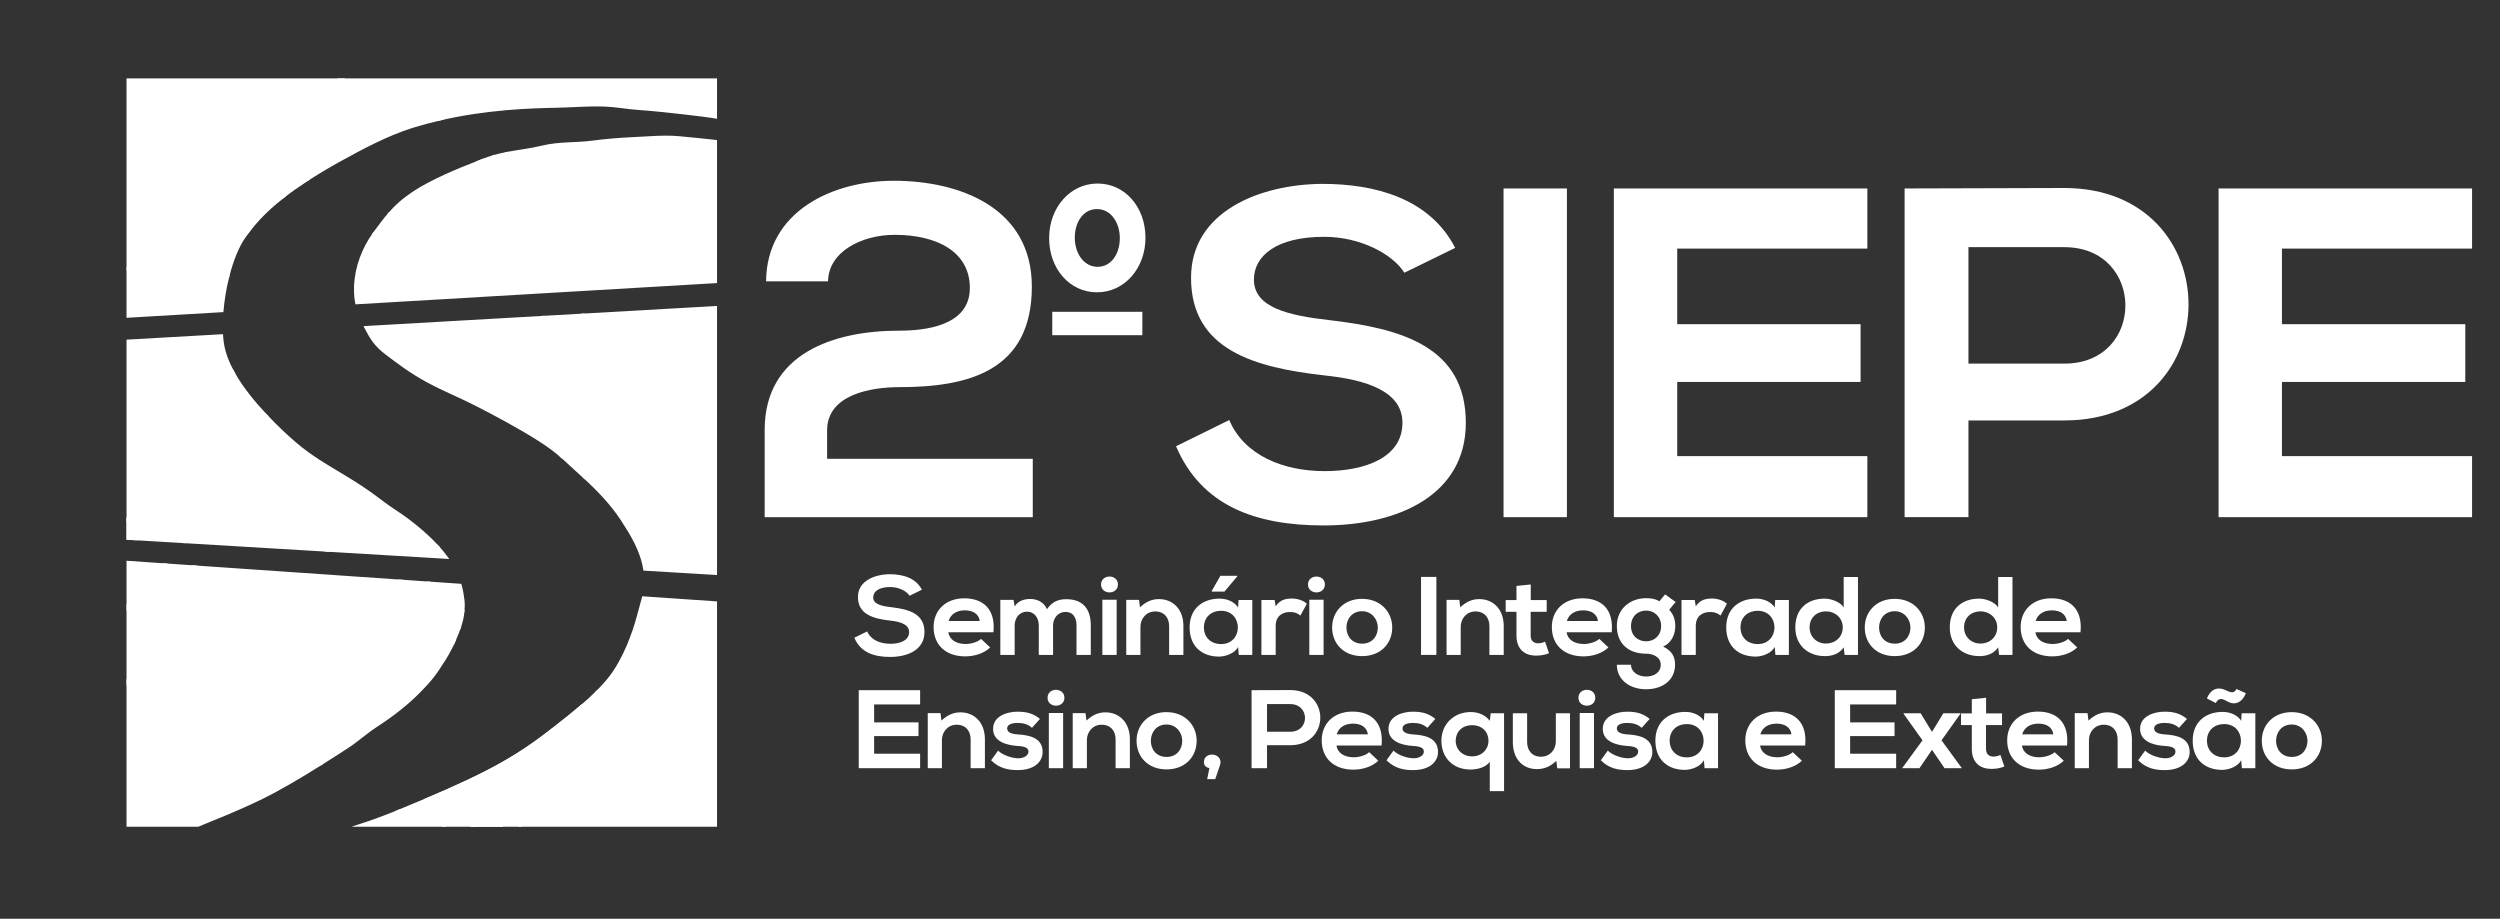<?xml version="1.0" encoding="UTF-8" standalone="no"?>
<!-- Creator: CorelDRAW 2017 -->

<svg
   xmlns:dc="http://purl.org/dc/elements/1.1/"
   xmlns:cc="http://creativecommons.org/ns#"
   xmlns:rdf="http://www.w3.org/1999/02/22-rdf-syntax-ns#"
   xmlns:svg="http://www.w3.org/2000/svg"
   xmlns="http://www.w3.org/2000/svg"
   xmlns:xlink="http://www.w3.org/1999/xlink"
   xmlns:sodipodi="http://sodipodi.sourceforge.net/DTD/sodipodi-0.dtd"
   xmlns:inkscape="http://www.inkscape.org/namespaces/inkscape"
   xml:space="preserve"
   width="800px"
   height="294px"
   version="1.1"
   style="shape-rendering:geometricPrecision; text-rendering:geometricPrecision; image-rendering:optimizeQuality; fill-rule:evenodd; clip-rule:evenodd"
   viewBox="0 0 800 294"
   id="svg168"
   sodipodi:docname="siepe-logo-alt.svg"
   inkscape:version="0.92.3 (2405546, 2018-03-11)"><rect x="0" y="0" width="800" height="294" fill="#333333" stroke="none"/><sodipodi:namedview
   pagecolor="#ffffff"
   bordercolor="#666666"
   borderopacity="1"
   objecttolerance="10"
   gridtolerance="10"
   guidetolerance="10"
   inkscape:pageopacity="0"
   inkscape:pageshadow="2"
   inkscape:window-width="1920"
   inkscape:window-height="1012"
   id="namedview170"
   showgrid="false"
   inkscape:pagecheckerboard="true"
   inkscape:zoom="0.93749999"
   inkscape:cx="551.58805"
   inkscape:cy="199.23421"
   inkscape:window-x="0"
   inkscape:window-y="0"
   inkscape:window-maximized="1"
   inkscape:current-layer="svg168" />
 <defs
   id="defs4">
  <style
   type="text/css"
   id="style2">
   <![CDATA[
    .str0 {stroke:white;stroke-width:0.9;stroke-miterlimit:22.926}
    .fil0 {fill:none}
    .fil3 {fill:white}
    .fil1 {fill:white;fill-rule:nonzero}
    .fil2 {fill:white;fill-rule:nonzero}
   ]]>
  </style>
 
  
  
  
  
  
  
  
  
  
  
  
  
  
  
  
  
  
  
  
  
  
  
  
  
  
  
  
  
  
  
  
  
  
  
  
  
  
  
  
  
  
  
  
  
  
  
  
  
  
  
  
  
  
  
  
  
  
  
  
  
  
  
  
  
  
  
  
  
  
  
  
  
  
  
  
  
  
  
  
  
  
 <clipPath
   id="SVGID_12_"><use
     xlink:href="#SVGID_11_"
     style="overflow:visible"
     id="use809"
     x="0"
     y="0"
     width="100%"
     height="100%" /></clipPath><clipPath
   id="SVGID_2_"><use
     xlink:href="#SVGID_1_"
     style="overflow:visible"
     id="use753"
     x="0"
     y="0"
     width="100%"
     height="100%" /></clipPath><clipPath
   id="SVGID_4_"><use
     xlink:href="#SVGID_3_"
     style="overflow:visible"
     id="use763"
     x="0"
     y="0"
     width="100%"
     height="100%" /></clipPath><clipPath
   id="SVGID_6_"><use
     xlink:href="#SVGID_5_"
     style="overflow:visible"
     id="use779"
     x="0"
     y="0"
     width="100%"
     height="100%" /></clipPath><clipPath
   id="SVGID_8_"><use
     xlink:href="#SVGID_7_"
     style="overflow:visible"
     id="use785"
     x="0"
     y="0"
     width="100%"
     height="100%" /></clipPath><clipPath
   id="SVGID_16_"><use
     xlink:href="#SVGID_15_"
     style="overflow:visible"
     id="use831"
     x="0"
     y="0"
     width="100%"
     height="100%" /></clipPath><clipPath
   id="SVGID_18_"><use
     xlink:href="#SVGID_17_"
     style="overflow:visible"
     id="use841"
     x="0"
     y="0"
     width="100%"
     height="100%" /></clipPath><rect
   id="SVGID_9_"
   x="38.69"
   y="-97.32"
   width="564.58"
   height="564.58" /><rect
   id="SVGID_11_"
   x="38.69"
   y="-97.32"
   width="564.58"
   height="564.58" /><rect
   id="SVGID_13_"
   x="38.69"
   y="-97.32"
   width="564.58"
   height="564.58" /><polygon
   id="SVGID_1_"
   points="62.76,96.42 62.76,152.6 195.59,144.38 195.59,96.42 " /><rect
   id="SVGID_3_"
   x="38.69"
   y="-97.32"
   width="564.58"
   height="564.58" /><polygon
   id="SVGID_5_"
   points="62.76,158.42 62.76,205.3 195.59,213.65 195.59,150.44 " /><rect
   id="SVGID_7_"
   x="41.51"
   y="129.57"
   width="128.97"
   height="111.93" /><polygon
   id="SVGID_15_"
   points="62.76,273.46 195.59,273.46 195.59,220.58 62.76,210.96 " /><rect
   id="SVGID_17_"
   x="38.69"
   y="-97.32"
   width="564.58"
   height="564.58" /></defs>
 <rect
   style="fill:none"
   id="rect7"
   height="293.75"
   width="800"
   y="0.32"
   x="-0.46"
   class="fil0" /><path
   style="fill:#ffffff;fill-rule:nonzero"
   inkscape:connector-curvature="0"
   id="path11"
   d="m 449.403,87.27 c -3.72,-5.89 -13.93,-11.49 -25.7,-11.49 -15.17,0 -22.45,6.04 -22.45,13.7 0,8.99 11.15,11.49 24.15,12.96 22.61,2.65 43.66,8.25 43.66,32.85 0,22.98 -21.36,32.85 -45.52,32.85 -22.13,0 -39.16,-6.48 -47.21,-25.34 l 17.03,-8.39 c 4.8,11.34 17.33,16.35 30.49,16.35 12.85,0 24.93,-4.27 24.93,-15.47 0,-9.72 -10.68,-13.7 -25.08,-15.17 -22.14,-2.51 -42.57,-8.1 -42.57,-31.23 0,-21.21 21.98,-29.9 41.95,-30.05 16.87,0 34.37,4.57 42.58,20.48 z"
   class="fil1" /><polygon
   style="fill:#ffffff;fill-rule:nonzero"
   id="polygon13"
   points="453.98,60.31 453.98,165.49 474.26,165.49 474.26,60.31 "
   class="fil1"
   transform="translate(27.153)" /><polygon
   style="fill:#ffffff;fill-rule:nonzero"
   id="polygon15"
   points="570.4,60.31 570.4,79.55 509.56,79.55 509.56,103.74 568.23,103.74 568.23,122.22 509.56,122.22 509.56,145.96 570.4,145.96 570.4,165.49 489.28,165.49 489.28,60.31 "
   class="fil1"
   transform="translate(27.153)" /><path
   style="fill:#ffffff;fill-rule:nonzero"
   inkscape:connector-curvature="0"
   id="path17"
   d="m 629.903,116.36 h 30.66 c 26.16,0 26.01,-37.27 0,-37.27 h -30.66 z m 30.66,18.18 h -30.66 v 30.95 h -20.43 V 60.31 c 17.03,0 34.06,-0.15 51.09,-0.15 52.94,0 53.1,74.38 0,74.38 z"
   class="fil1" /><polygon
   style="fill:#ffffff;fill-rule:nonzero"
   id="polygon19"
   points="763.91,60.31 763.91,79.55 703.07,79.55 703.07,103.74 761.74,103.74 761.74,122.22 703.07,122.22 703.07,145.96 763.91,145.96 763.91,165.49 682.79,165.49 682.79,60.31 "
   class="fil1"
   transform="translate(27.153)" /><path
   style="fill:#ffffff;fill-rule:nonzero"
   inkscape:connector-curvature="0"
   id="path21"
   d="m 351.033,66.9 c -4.4,0 -7.1,4.19 -7.1,9.18 0,4.99 2.9,9.3 7.3,9.3 4.41,0 7.11,-4.2 7.11,-9.19 0,-4.99 -2.9,-9.29 -7.31,-9.29 z m -14.31,32.88 h 28.83 v 7.48 h -28.83 z m 14.31,-6.24 c -8.8,0 -15.31,-7.6 -15.31,-17.35 0,-9.75 6.71,-17.46 15.51,-17.46 8.81,0 15.32,7.6 15.32,17.35 0,9.75 -6.71,17.46 -15.52,17.46 z"
   class="fil1" /><path
   style="fill:#ffffff;fill-rule:nonzero"
   inkscape:connector-curvature="0"
   id="path23"
   d="m 291.07,190.64 c -0.9,-1.43 -3.37,-2.79 -6.22,-2.79 -3.67,0 -5.43,1.47 -5.43,3.32 0,2.18 2.69,2.78 5.84,3.14 5.47,0.64 10.57,2 10.57,7.95 0,5.56 -5.17,7.96 -11.02,7.96 -5.36,0 -9.48,-1.57 -11.43,-6.14 l 4.12,-2.03 c 1.16,2.74 4.2,3.96 7.39,3.96 3.11,0 6.03,-1.04 6.03,-3.75 0,-2.35 -2.59,-3.32 -6.07,-3.67 -5.36,-0.61 -10.31,-1.96 -10.31,-7.56 0,-5.14 5.33,-7.24 10.16,-7.28 4.08,0 8.32,1.11 10.31,4.96 z"
   class="fil1" /><path
   style="fill:#ffffff;fill-rule:nonzero"
   inkscape:connector-curvature="0"
   id="path25"
   d="m 313.52,198.73 c -0.3,-2.28 -2.17,-3.42 -4.8,-3.42 -2.47,0 -4.5,1.14 -5.17,3.42 z m -10.05,3.6 c 0.31,2.18 2.29,3.75 5.51,3.75 1.69,0 3.9,-0.61 4.95,-1.64 l 2.92,2.74 c -1.94,1.93 -5.13,2.86 -7.94,2.86 -6.37,0 -10.16,-3.75 -10.16,-9.38 0,-5.35 3.83,-9.2 9.82,-9.2 6.18,0 10.05,3.63 9.33,10.87 z"
   class="fil1" /><path
   style="fill:#ffffff;fill-rule:nonzero"
   inkscape:connector-curvature="0"
   id="path27"
   d="m 332.41,209.57 v -9.41 c 0,-2.32 -1.28,-4.42 -3.79,-4.42 -2.47,0 -3.93,2.1 -3.93,4.42 v 9.41 h -4.58 v -17.62 h 4.24 l 0.34,2.14 c 0.97,-1.78 3.11,-2.42 4.87,-2.42 2.21,0 4.42,0.86 5.47,3.28 1.65,-2.49 3.79,-3.21 6.19,-3.21 5.24,0 7.83,3.07 7.83,8.35 v 9.48 h -4.57 v -9.48 c 0,-2.32 -1.01,-4.28 -3.49,-4.28 -2.47,0 -4.01,2.03 -4.01,4.35 v 9.41 z"
   class="fil1" /><path
   style="fill:#ffffff;fill-rule:nonzero"
   inkscape:connector-curvature="0"
   id="path29"
   d="m 352.76,209.57 h 4.57 v -17.65 h -4.57 z m 4.98,-22.54 c 0,3.39 -5.4,3.39 -5.4,0 0,-3.38 5.4,-3.38 5.4,0 z"
   class="fil1" /><path
   style="fill:#ffffff;fill-rule:nonzero"
   inkscape:connector-curvature="0"
   id="path31"
   d="m 374.12,209.57 v -9.2 c 0,-2.67 -1.54,-4.71 -4.46,-4.71 -2.81,0 -4.72,2.25 -4.72,4.93 v 8.98 h -4.54 v -17.62 h 4.09 l 0.3,2.39 c 1.87,-1.74 3.74,-2.63 6.07,-2.63 4.35,0 7.83,3.1 7.83,8.62 v 9.24 z"
   class="fil1" /><path
   style="fill:#ffffff;fill-rule:nonzero"
   inkscape:connector-curvature="0"
   id="path33"
   d="m 395.93,184.25 h -5.4 l -2.77,4.85 v 0.22 h 4.05 l 4.12,-4.89 z m -5.21,11.2 c -3.04,0 -5.47,1.96 -5.47,5.31 0,3.36 2.43,5.35 5.47,5.35 7.2,0 7.2,-10.66 0,-10.66 z m 5.47,-1.03 0.15,-2.43 h 4.39 v 17.58 h -4.31 l -0.23,-2.56 c -1.05,2.06 -3.93,3.06 -6,3.1 -5.47,0.03 -9.51,-3.18 -9.51,-9.35 0,-6.06 4.23,-9.23 9.63,-9.2 2.47,0 4.83,1.11 5.88,2.86 z"
   class="fil1" /><path
   style="fill:#ffffff;fill-rule:nonzero"
   inkscape:connector-curvature="0"
   id="path35"
   d="m 407.88,191.99 0.34,2.03 c 1.43,-2.17 3.34,-2.49 5.21,-2.49 1.91,0 3.75,0.71 4.76,1.67 l -2.06,3.78 c -0.94,-0.75 -1.8,-1.14 -3.3,-1.14 -2.4,0 -4.61,1.22 -4.61,4.46 v 9.27 h -4.57 v -17.58 z"
   class="fil1" /><path
   style="fill:#ffffff;fill-rule:nonzero"
   inkscape:connector-curvature="0"
   id="path37"
   d="m 418.98,209.57 h 4.57 v -17.65 h -4.57 z m 4.98,-22.54 c 0,3.39 -5.4,3.39 -5.4,0 0,-3.38 5.4,-3.38 5.4,0 z"
   class="fil1" /><path
   style="fill:#ffffff;fill-rule:nonzero"
   inkscape:connector-curvature="0"
   id="path39"
   d="m 430.86,200.8 c 0,2.67 1.68,5.17 5.02,5.17 3.33,0 5.02,-2.5 5.02,-5.17 0,-2.64 -1.95,-5.21 -5.02,-5.21 -3.3,0 -5.02,2.57 -5.02,5.21 z m 14.65,0 c 0,5.06 -3.63,9.16 -9.63,9.16 -6,0 -9.6,-4.1 -9.6,-9.16 0,-5.03 3.68,-9.17 9.56,-9.17 5.89,0 9.67,4.14 9.67,9.17 z"
   class="fil1" /><polygon
   style="fill:#ffffff;fill-rule:nonzero"
   id="polygon41"
   points="459.64,184.61 454.73,184.61 454.73,209.57 459.64,209.57 "
   class="fil1" /><path
   style="fill:#ffffff;fill-rule:nonzero"
   inkscape:connector-curvature="0"
   id="path43"
   d="m 476.61,209.57 v -9.2 c 0,-2.67 -1.53,-4.71 -4.46,-4.71 -2.81,0 -4.72,2.25 -4.72,4.93 v 8.98 h -4.53 v -17.62 h 4.08 l 0.3,2.39 c 1.88,-1.74 3.75,-2.63 6.07,-2.63 4.35,0 7.84,3.1 7.84,8.62 v 9.24 z"
   class="fil1" /><path
   style="fill:#ffffff;fill-rule:nonzero"
   inkscape:connector-curvature="0"
   id="path45"
   d="m 489.84,187.03 v 5 h 5.1 v 3.74 h -5.13 v 7.6 c 0,1.67 0.97,2.49 2.4,2.49 0.71,0 1.53,-0.21 2.21,-0.53 l 1.27,3.71 c -1.31,0.5 -2.4,0.71 -3.78,0.75 -4.01,0.14 -6.64,-2.04 -6.64,-6.42 v -7.6 h -3.45 v -3.74 h 3.45 v -4.53 z"
   class="fil1" /><path
   style="fill:#ffffff;fill-rule:nonzero"
   inkscape:connector-curvature="0"
   id="path47"
   d="m 511.36,198.73 c -0.3,-2.28 -2.18,-3.42 -4.8,-3.42 -2.48,0 -4.5,1.14 -5.17,3.42 z m -10.05,3.6 c 0.3,2.18 2.29,3.75 5.51,3.75 1.69,0 3.9,-0.61 4.95,-1.64 l 2.92,2.74 c -1.95,1.93 -5.13,2.86 -7.94,2.86 -6.37,0 -10.16,-3.75 -10.16,-9.38 0,-5.35 3.82,-9.2 9.82,-9.2 6.18,0 10.04,3.63 9.33,10.87 z"
   class="fil1" /><path
   style="fill:#ffffff;fill-rule:nonzero"
   inkscape:connector-curvature="0"
   id="path49"
   d="m 521.92,200.34 c 0,3.06 2.18,4.88 4.84,4.88 2.62,0 4.8,-1.85 4.8,-4.88 0,-3.04 -2.18,-4.96 -4.8,-4.96 -2.66,0 -4.84,1.89 -4.84,4.96 z m 10.91,-10.13 3.37,2.42 -2.06,2.5 c 1.43,1.53 1.95,3.28 1.95,5.21 0,2.17 -0.86,5.24 -3.9,6.56 3.08,1.46 3.83,3.56 3.83,5.81 0,4.85 -3.9,7.85 -9.26,7.85 -5.36,0 -9.37,-3.11 -9.37,-7.85 h 4.53 c 0,2.28 2.22,3.78 4.84,3.78 2.62,0 4.68,-1.35 4.68,-3.78 0,-2.42 -2.4,-3.53 -4.68,-3.53 -5.77,0 -9.37,-3.35 -9.37,-8.84 0,-5.5 4.2,-8.92 9.37,-8.92 1.46,0 2.96,0.18 4.23,1 z"
   class="fil1" /><path
   style="fill:#ffffff;fill-rule:nonzero"
   inkscape:connector-curvature="0"
   id="path51"
   d="m 542.31,191.99 0.34,2.03 c 1.42,-2.17 3.33,-2.49 5.21,-2.49 1.91,0 3.75,0.71 4.76,1.67 l -2.06,3.78 c -0.94,-0.75 -1.8,-1.14 -3.3,-1.14 -2.4,0 -4.61,1.22 -4.61,4.46 v 9.27 h -4.57 v -17.58 z"
   class="fil1" /><path
   style="fill:#ffffff;fill-rule:nonzero"
   inkscape:connector-curvature="0"
   id="path53"
   d="m 556.96,200.76 c 0,3.36 2.44,5.35 5.47,5.35 7.2,0 7.2,-10.66 0,-10.66 -3.03,0 -5.47,1.96 -5.47,5.31 z m 11.1,-8.77 h 4.38 v 17.58 h -4.31 l -0.22,-2.56 c -1.05,2.06 -3.94,3.06 -6,3.1 -5.47,0.03 -9.52,-3.18 -9.52,-9.35 0,-6.06 4.24,-9.23 9.63,-9.2 2.48,0 4.84,1.11 5.89,2.86 z"
   class="fil1" /><path
   style="fill:#ffffff;fill-rule:nonzero"
   inkscape:connector-curvature="0"
   id="path55"
   d="m 579.07,200.76 c 0,3.07 2.33,5.18 5.25,5.18 2.89,0 5.36,-2 5.36,-5.18 0,-3.06 -2.47,-5.13 -5.36,-5.13 -2.92,0 -5.25,1.96 -5.25,5.13 z m 15.48,-16.12 v 24.93 h -4.27 l -0.3,-2.42 c -1.42,2.1 -3.71,2.81 -5.96,2.81 -5.43,0 -9.52,-3.42 -9.52,-9.2 0,-6.06 4.01,-9.2 9.41,-9.2 1.95,0 4.98,1 6.07,2.82 v -9.74 z"
   class="fil1" /><path
   style="fill:#ffffff;fill-rule:nonzero"
   inkscape:connector-curvature="0"
   id="path57"
   d="m 601.3,200.8 c 0,2.67 1.68,5.17 5.02,5.17 3.34,0 5.02,-2.5 5.02,-5.17 0,-2.64 -1.95,-5.21 -5.02,-5.21 -3.3,0 -5.02,2.57 -5.02,5.21 z m 14.65,0 c 0,5.06 -3.63,9.16 -9.63,9.16 -6,0 -9.6,-4.1 -9.6,-9.16 0,-5.03 3.68,-9.17 9.56,-9.17 5.89,0 9.67,4.14 9.67,9.17 z"
   class="fil1" /><path
   style="fill:#ffffff;fill-rule:nonzero"
   inkscape:connector-curvature="0"
   id="path59"
   d="m 628.5,200.76 c 0,3.07 2.33,5.18 5.25,5.18 2.89,0 5.36,-2 5.36,-5.18 0,-3.06 -2.47,-5.13 -5.36,-5.13 -2.92,0 -5.25,1.96 -5.25,5.13 z m 15.49,-16.12 v 24.93 h -4.28 l -0.3,-2.42 c -1.42,2.1 -3.71,2.81 -5.96,2.81 -5.43,0 -9.52,-3.42 -9.52,-9.2 0,-6.06 4.01,-9.2 9.41,-9.2 1.95,0 4.98,1 6.07,2.82 v -9.74 z"
   class="fil1" /><path
   style="fill:#ffffff;fill-rule:nonzero"
   inkscape:connector-curvature="0"
   id="path61"
   d="m 661.37,198.73 c -0.3,-2.28 -2.17,-3.42 -4.8,-3.42 -2.47,0 -4.49,1.14 -5.17,3.42 z m -10.04,3.6 c 0.3,2.18 2.28,3.75 5.51,3.75 1.68,0 3.89,-0.61 4.95,-1.64 l 2.92,2.74 c -1.95,1.93 -5.14,2.86 -7.95,2.86 -6.37,0 -10.15,-3.75 -10.15,-9.38 0,-5.35 3.82,-9.2 9.82,-9.2 6.18,0 10.04,3.63 9.33,10.87 z"
   class="fil1" /><polygon
   style="fill:#ffffff;fill-rule:nonzero"
   id="polygon63"
   points="274.8,220.86 294.44,220.86 294.44,225.42 279.72,225.42 279.72,231.16 293.92,231.16 293.92,235.55 279.72,235.55 279.72,241.19 294.44,241.19 294.44,245.82 274.8,245.82 "
   class="fil1" /><path
   style="fill:#ffffff;fill-rule:nonzero"
   inkscape:connector-curvature="0"
   id="path65"
   d="m 310.6,245.82 v -9.2 c 0,-2.67 -1.54,-4.71 -4.46,-4.71 -2.81,0 -4.73,2.25 -4.73,4.92 v 8.99 h -4.53 V 228.2 h 4.08 l 0.3,2.39 c 1.88,-1.74 3.75,-2.64 6.08,-2.64 4.34,0 7.83,3.11 7.83,8.63 v 9.24 z"
   class="fil1" /><path
   style="fill:#ffffff;fill-rule:nonzero"
   inkscape:connector-curvature="0"
   id="path67"
   d="m 330.23,232.91 c -1.31,-1.18 -2.81,-1.57 -4.57,-1.57 -2.17,0 -3.37,0.64 -3.37,1.75 0,1.14 1.08,1.78 3.45,1.93 3.48,0.21 7.9,0.96 7.9,5.63 0,3.1 -2.66,5.78 -7.94,5.78 -2.92,0 -5.85,-0.47 -8.55,-3.14 l 2.25,-3.1 c 1.31,1.39 4.31,2.42 6.37,2.46 1.73,0.03 3.34,-0.82 3.34,-2.11 0,-1.21 -1.05,-1.71 -3.67,-1.85 -3.49,-0.25 -7.65,-1.46 -7.65,-5.46 0,-4.06 4.42,-5.49 7.8,-5.49 2.88,0 5.06,0.54 7.19,2.32 z"
   class="fil1" /><path
   style="fill:#ffffff;fill-rule:nonzero"
   inkscape:connector-curvature="0"
   id="path69"
   d="m 335.63,245.82 h 4.57 v -17.65 h -4.57 z m 4.98,-22.54 c 0,3.39 -5.39,3.39 -5.39,0 0,-3.39 5.39,-3.39 5.39,0 z"
   class="fil1" /><path
   style="fill:#ffffff;fill-rule:nonzero"
   inkscape:connector-curvature="0"
   id="path71"
   d="m 356.99,245.82 v -9.2 c 0,-2.67 -1.54,-4.71 -4.46,-4.71 -2.81,0 -4.72,2.25 -4.72,4.92 v 8.99 h -4.54 V 228.2 h 4.09 l 0.3,2.39 c 1.87,-1.74 3.75,-2.64 6.07,-2.64 4.35,0 7.83,3.11 7.83,8.63 v 9.24 z"
   class="fil1" /><path
   style="fill:#ffffff;fill-rule:nonzero"
   inkscape:connector-curvature="0"
   id="path73"
   d="m 368.27,237.05 c 0,2.67 1.69,5.17 5.02,5.17 3.34,0 5.03,-2.5 5.03,-5.17 0,-2.64 -1.95,-5.21 -5.03,-5.21 -3.29,0 -5.02,2.57 -5.02,5.21 z m 14.66,0 c 0,5.06 -3.64,9.16 -9.64,9.16 -5.99,0 -9.59,-4.1 -9.59,-9.16 0,-5.03 3.67,-9.17 9.56,-9.17 5.88,0 9.67,4.14 9.67,9.17 z"
   class="fil1" /><path
   style="fill:#ffffff;fill-rule:nonzero"
   inkscape:connector-curvature="0"
   id="path75"
   d="m 388.88,249.32 h -2.58 l 0.71,-3.54 c -1.05,-0.17 -1.76,-0.81 -1.76,-1.92 0,-3.28 5.32,-3.14 5.32,0.11 0,0.42 0.04,0.32 -1.69,5.35 z"
   class="fil1" /><path
   style="fill:#ffffff;fill-rule:nonzero"
   inkscape:connector-curvature="0"
   id="path77"
   d="m 405.45,234.16 h 7.42 c 6.33,0 6.3,-8.85 0,-8.85 h -7.42 z m 7.42,4.31 h -7.42 v 7.35 h -4.95 v -24.96 c 4.12,0 8.25,-0.04 12.37,-0.04 12.82,0 12.85,17.65 0,17.65 z"
   class="fil1" /><path
   style="fill:#ffffff;fill-rule:nonzero"
   inkscape:connector-curvature="0"
   id="path79"
   d="m 437.72,234.98 c -0.3,-2.28 -2.18,-3.42 -4.8,-3.42 -2.48,0 -4.5,1.14 -5.17,3.42 z m -10.05,3.6 c 0.3,2.18 2.29,3.75 5.51,3.75 1.69,0 3.9,-0.61 4.95,-1.64 l 2.92,2.74 c -1.95,1.93 -5.13,2.86 -7.94,2.86 -6.38,0 -10.16,-3.75 -10.16,-9.39 0,-5.34 3.82,-9.19 9.82,-9.19 6.18,0 10.04,3.63 9.33,10.87 z"
   class="fil1" /><path
   style="fill:#ffffff;fill-rule:nonzero"
   inkscape:connector-curvature="0"
   id="path81"
   d="m 456.75,232.91 c -1.31,-1.18 -2.81,-1.57 -4.57,-1.57 -2.17,0 -3.37,0.64 -3.37,1.75 0,1.14 1.08,1.78 3.45,1.93 3.48,0.21 7.9,0.96 7.9,5.63 0,3.1 -2.66,5.78 -7.94,5.78 -2.92,0 -5.85,-0.47 -8.55,-3.14 l 2.25,-3.1 c 1.31,1.39 4.31,2.42 6.37,2.46 1.73,0.03 3.34,-0.82 3.34,-2.11 0,-1.21 -1.05,-1.71 -3.67,-1.85 -3.49,-0.25 -7.65,-1.46 -7.65,-5.46 0,-4.06 4.42,-5.49 7.8,-5.49 2.88,0 5.06,0.54 7.19,2.32 z"
   class="fil1" /><path
   style="fill:#ffffff;fill-rule:nonzero"
   inkscape:connector-curvature="0"
   id="path83"
   d="m 476.32,237.05 c 0,-2.75 -1.95,-4.99 -5.25,-4.99 -3.3,0 -5.25,2.24 -5.25,4.99 0,2.74 2.14,4.99 5.25,4.99 3.11,0 5.25,-2.25 5.25,-4.99 z m 0.41,16.12 v -9.42 c -1.31,1.93 -4.2,2.5 -6.15,2.5 -5.92,0 -9.33,-4.07 -9.33,-9.2 0,-5.17 3.79,-9.2 9.48,-9.2 2.1,0 4.57,0.85 6,2.82 l 0.3,-2.43 h 4.27 v 24.93 z"
   class="fil1" /><path
   style="fill:#ffffff;fill-rule:nonzero"
   inkscape:connector-curvature="0"
   id="path85"
   d="m 488.68,228.24 v 9.2 c 0,2.68 1.54,4.71 4.46,4.71 2.82,0 4.73,-2.25 4.73,-4.92 v -8.99 h 4.53 v 17.62 h -4.08 l -0.3,-2.39 c -1.92,1.78 -3.68,2.64 -6.26,2.64 -4.43,0 -7.65,-3.18 -7.65,-8.63 v -9.24 z"
   class="fil1" /><path
   style="fill:#ffffff;fill-rule:nonzero"
   inkscape:connector-curvature="0"
   id="path87"
   d="m 505.51,245.82 h 4.57 v -17.65 h -4.57 z m 4.98,-22.54 c 0,3.39 -5.39,3.39 -5.39,0 0,-3.39 5.39,-3.39 5.39,0 z"
   class="fil1" /><path
   style="fill:#ffffff;fill-rule:nonzero"
   inkscape:connector-curvature="0"
   id="path89"
   d="m 525.34,232.91 c -1.32,-1.18 -2.81,-1.57 -4.58,-1.57 -2.17,0 -3.37,0.64 -3.37,1.75 0,1.14 1.09,1.78 3.45,1.93 3.48,0.21 7.91,0.96 7.91,5.63 0,3.1 -2.66,5.78 -7.95,5.78 -2.92,0 -5.85,-0.47 -8.54,-3.14 l 2.24,-3.1 c 1.32,1.39 4.31,2.42 6.38,2.46 1.72,0.03 3.33,-0.82 3.33,-2.11 0,-1.21 -1.05,-1.71 -3.67,-1.85 -3.49,-0.25 -7.65,-1.46 -7.65,-5.46 0,-4.06 4.42,-5.49 7.8,-5.49 2.88,0 5.06,0.54 7.2,2.32 z"
   class="fil1" /><path
   style="fill:#ffffff;fill-rule:nonzero"
   inkscape:connector-curvature="0"
   id="path91"
   d="m 534.29,237.01 c 0,3.35 2.44,5.35 5.47,5.35 7.2,0 7.2,-10.66 0,-10.66 -3.03,0 -5.47,1.96 -5.47,5.31 z m 11.1,-8.77 h 4.38 v 17.58 h -4.31 l -0.22,-2.57 c -1.05,2.07 -3.94,3.07 -6,3.11 -5.47,0.03 -9.52,-3.18 -9.52,-9.35 0,-6.06 4.23,-9.23 9.63,-9.2 2.48,0 4.84,1.11 5.89,2.86 z"
   class="fil1" /><path
   style="fill:#ffffff;fill-rule:nonzero"
   inkscape:connector-curvature="0"
   id="path93"
   d="m 573.27,234.98 c -0.3,-2.28 -2.18,-3.42 -4.8,-3.42 -2.47,0 -4.5,1.14 -5.17,3.42 z m -10.05,3.6 c 0.3,2.18 2.29,3.75 5.51,3.75 1.69,0 3.9,-0.61 4.95,-1.64 l 2.92,2.74 c -1.95,1.93 -5.13,2.86 -7.94,2.86 -6.37,0 -10.16,-3.75 -10.16,-9.39 0,-5.34 3.82,-9.19 9.82,-9.19 6.18,0 10.05,3.63 9.33,10.87 z"
   class="fil1" /><polygon
   style="fill:#ffffff;fill-rule:nonzero"
   id="polygon95"
   points="587.13,220.86 606.77,220.86 606.77,225.42 592.04,225.42 592.04,231.16 606.25,231.16 606.25,235.55 592.04,235.55 592.04,241.19 606.77,241.19 606.77,245.82 587.13,245.82 "
   class="fil1" /><polygon
   style="fill:#ffffff;fill-rule:nonzero"
   id="polygon97"
   points="627.35,228.38 621.28,236.91 627.72,245.71 627.72,245.82 622.25,245.82 618.24,239.94 614.23,245.82 608.76,245.82 608.76,245.71 615.2,236.91 609.13,228.38 609.13,228.24 614.6,228.24 618.24,234.2 621.88,228.24 627.35,228.24 "
   class="fil1" /><path
   style="fill:#ffffff;fill-rule:nonzero"
   inkscape:connector-curvature="0"
   id="path99"
   d="m 635.55,223.28 v 5 h 5.1 v 3.74 h -5.13 v 7.6 c 0,1.67 0.97,2.49 2.39,2.49 0.72,0 1.54,-0.21 2.22,-0.53 l 1.27,3.71 c -1.31,0.49 -2.4,0.71 -3.79,0.74 -4.01,0.15 -6.63,-2.03 -6.63,-6.41 v -7.6 h -3.45 v -3.74 h 3.45 v -4.53 z"
   class="fil1" /><path
   style="fill:#ffffff;fill-rule:nonzero"
   inkscape:connector-curvature="0"
   id="path101"
   d="m 657.06,234.98 c -0.3,-2.28 -2.17,-3.42 -4.79,-3.42 -2.48,0 -4.5,1.14 -5.17,3.42 z m -10.04,3.6 c 0.3,2.18 2.29,3.75 5.51,3.75 1.69,0 3.9,-0.61 4.95,-1.64 l 2.92,2.74 c -1.95,1.93 -5.13,2.86 -7.94,2.86 -6.38,0 -10.16,-3.75 -10.16,-9.39 0,-5.34 3.82,-9.19 9.82,-9.19 6.18,0 10.04,3.63 9.33,10.87 z"
   class="fil1" /><path
   style="fill:#ffffff;fill-rule:nonzero"
   inkscape:connector-curvature="0"
   id="path103"
   d="m 677.64,245.82 v -9.2 c 0,-2.67 -1.54,-4.71 -4.46,-4.71 -2.81,0 -4.72,2.25 -4.72,4.92 v 8.99 h -4.54 V 228.2 h 4.09 l 0.3,2.39 c 1.87,-1.74 3.74,-2.64 6.07,-2.64 4.35,0 7.83,3.11 7.83,8.63 v 9.24 z"
   class="fil1" /><path
   style="fill:#ffffff;fill-rule:nonzero"
   inkscape:connector-curvature="0"
   id="path105"
   d="m 697.28,232.91 c -1.31,-1.18 -2.82,-1.57 -4.58,-1.57 -2.17,0 -3.37,0.64 -3.37,1.75 0,1.14 1.09,1.78 3.45,1.93 3.48,0.21 7.91,0.96 7.91,5.63 0,3.1 -2.66,5.78 -7.95,5.78 -2.92,0 -5.84,-0.47 -8.54,-3.14 l 2.25,-3.1 c 1.31,1.39 4.31,2.42 6.37,2.46 1.72,0.03 3.33,-0.82 3.33,-2.11 0,-1.21 -1.05,-1.71 -3.67,-1.85 -3.49,-0.25 -7.65,-1.46 -7.65,-5.46 0,-4.06 4.43,-5.49 7.8,-5.49 2.89,0 5.06,0.54 7.2,2.32 z"
   class="fil1" /><path
   style="fill:#ffffff;fill-rule:nonzero"
   inkscape:connector-curvature="0"
   id="path107"
   d="m 706.23,237.01 c 0,3.35 2.44,5.35 5.47,5.35 7.2,0 7.2,-10.66 0,-10.66 -3.03,0 -5.47,1.96 -5.47,5.31 z M 706.2,223.5 c 0.89,-2.11 2.36,-3.61 4.83,-3.07 1.76,0.39 3.49,2.25 4.65,0.04 l 3,1.35 c -1.09,2.75 -2.96,3.57 -4.73,3.14 -1.83,-0.5 -3.44,-2.6 -4.91,0 z m 11.13,4.74 h 4.38 v 17.58 h -4.31 l -0.22,-2.57 c -1.05,2.07 -3.94,3.07 -6,3.11 -5.47,0.03 -9.52,-3.18 -9.52,-9.35 0,-6.06 4.24,-9.23 9.63,-9.2 2.48,0 4.84,1.11 5.89,2.86 z"
   class="fil1" /><path
   style="fill:#ffffff;fill-rule:nonzero"
   inkscape:connector-curvature="0"
   id="path109"
   d="m 728.34,237.05 c 0,2.67 1.69,5.17 5.03,5.17 3.33,0 5.02,-2.5 5.02,-5.17 0,-2.64 -1.95,-5.21 -5.02,-5.21 -3.3,0 -5.03,2.57 -5.03,5.21 z m 14.66,0 c 0,5.06 -3.64,9.16 -9.63,9.16 -6,0 -9.6,-4.1 -9.6,-9.16 0,-5.03 3.67,-9.17 9.56,-9.17 5.88,0 9.67,4.14 9.67,9.17 z"
   class="fil1" /><polygon
   style="fill:#ffffff;fill-rule:nonzero;stroke:#ffffff;stroke-width:0.9;stroke-miterlimit:22.926"
   id="polygon111"
   points="40.94,165.84 40.94,165.84 40.94,172.28 43.95,172.46 40.94,172.28 "
   class="fil2 str0" /><path
   style="fill:#ffffff;stroke:#ffffff;stroke-width:0.9;stroke-miterlimit:22.926"
   inkscape:connector-curvature="0"
   id="path113"
   d="m 40.94,86.1 31.97,2.4 c 1.3,-5.17 3.17,-9.93 5.51,-13.11 2.81,-3.8 5.72,-7.39 12.21,-12.47 L 43.76,43.59 c 1.68,-1.82 3.32,-4.05 4.87,-6.47 L 98.2,57.54 c 3.02,-1.97 6.46,-4.05 10.22,-6.13 7.25,-4.01 15.35,-8.36 23.43,-10.9 2.93,-0.92 5.86,-1.7 8.74,-2.37 l -30.55,-12.6 h -69.1 z"
   class="fil3 str0" /><path
   style="fill:#ffffff;stroke:#ffffff;stroke-width:0.9;stroke-miterlimit:22.926"
   inkscape:connector-curvature="0"
   id="path115"
   d="m 110.04,25.54 30.55,12.6 c 15.2,-3.55 29.34,-3.96 37.84,-4.12 4.74,-0.09 9.84,-0.56 15.05,-0.37 3.6,0.13 7.25,0.84 10.86,1.09 4.64,0.32 11.03,0.99 15.63,1.55 3.18,0.38 6.21,0.72 9.03,1.19 V 25.54 Z"
   class="fil3 str0" /><path
   style="fill:#ffffff;stroke:#ffffff;stroke-width:0.9;stroke-miterlimit:22.926"
   inkscape:connector-curvature="0"
   id="path117"
   d="m 152.8,51.95 c -2.96,2.82 -6.74,7.87 -10.27,15.35 -6.16,13.14 -5.88,21.79 -4.01,22.55 0,0 0.22,0.11 1.08,-0.19 l 0.58,-0.13 31.42,-2.01 6.51,-13.85 -19.91,-23.51 c -0.02,-0.04 -0.04,-0.08 -0.06,-0.12 -0.99,0.29 -2,0.62 -3.05,1.02 -0.73,0.28 -1.5,0.58 -2.29,0.89 z"
   class="fil3 str0" /><path
   style="fill:#ffffff;stroke:#ffffff;stroke-width:0.9;stroke-miterlimit:22.926"
   inkscape:connector-curvature="0"
   id="path119"
   d="m 162.33,49.05 34.6,40.67 -56.28,3.62 c -1.47,0.44 -2.72,0.46 -3.79,0 l -0.1,-0.04 -23.01,-1.73 c -0.04,1.09 -0.02,2.2 0.07,3.32 0.05,0.66 0.15,1.34 0.29,2.03 L 229,90.16 V 45.22 c -3.9,-0.43 -7.86,-0.84 -11.88,-1.2 -4.82,-0.42 -9.73,0.1 -14.74,0.32 -4.24,0.19 -8.55,0.56 -12.93,1.13 -5.2,0.68 -10.49,0.25 -15.88,1.56 -4.02,0.97 -7.55,1.31 -11.24,2.02 z"
   class="fil3 str0" /><path
   style="fill:#ffffff;stroke:#ffffff;stroke-width:0.9;stroke-miterlimit:22.926"
   inkscape:connector-curvature="0"
   id="path121"
   d="M 71.07,99.45 C 71.38,95.87 72,92.09 72.91,88.5 L 40.94,86.1 v 15.12 z"
   class="fil3 str0" /><path
   style="fill:#ffffff;stroke:#ffffff;stroke-width:0.9;stroke-miterlimit:22.926"
   inkscape:connector-curvature="0"
   id="path123"
   d="m 119.63,74.88 c -3.23,4.55 -5.63,10.36 -5.88,16.69 l 23.01,1.73 0.1,0.04 c 1.07,0.46 2.32,0.44 3.79,0 l 56.28,-3.62 -34.6,-40.67 c -1.36,0.26 -2.75,0.57 -4.19,0.99 0.02,0.04 0.04,0.08 0.06,0.12 l 19.91,23.51 -6.51,13.85 -31.42,2.01 -0.58,0.13 c -0.86,0.3 -1.08,0.19 -1.08,0.19 -1.87,-0.76 -2.15,-9.41 4.01,-22.55 3.53,-7.48 7.31,-12.53 10.27,-15.35 -6.51,2.53 -14.83,6.04 -20.24,9.61 -3.53,2.33 -5.84,4.44 -7.94,6.86 l 7.71,3.18 c -0.87,2.74 -1.52,5.36 -1.86,7.75 z"
   class="fil3 str0" /><path
   style="fill:#ffffff;stroke:#ffffff;stroke-width:0.9;stroke-miterlimit:22.926"
   inkscape:connector-curvature="0"
   id="path125"
   d="m 119.63,74.88 10.84,4.47 c 0.34,-2.39 0.99,-5.01 1.86,-7.75 l -7.71,-3.18 c -1.52,1.75 -2.92,3.66 -4.6,5.92 -0.13,0.18 -0.26,0.36 -0.39,0.54 z"
   class="fil3 str0" /><path
   style="fill:#ffffff;stroke:#ffffff;stroke-width:0.9;stroke-miterlimit:22.926"
   inkscape:connector-curvature="0"
   id="path127"
   d="M 90.93,62.68 C 92.95,61.1 95.4,59.37 98.2,57.54 L 48.63,37.12 c -1.55,2.42 -3.19,4.65 -4.87,6.47 l 46.87,19.33 c 0.1,-0.08 0.2,-0.16 0.3,-0.24 z"
   class="fil3 str0" /><path
   style="fill:#ffffff;stroke:#ffffff;stroke-width:0.9;stroke-miterlimit:22.926"
   inkscape:connector-curvature="0"
   id="path129"
   d="m 70.93,107.41 -29.99,1.71 v 56.72 L 54.2,147.41 c 6.74,-2.86 15.69,-2.51 22.16,-5.76 C 74.35,134.5 73.8,127 74.81,119.6 c -1.75,-3.09 -3.02,-6.23 -3.55,-9.35 -0.15,-0.88 -0.26,-1.83 -0.33,-2.84 z"
   class="fil3 str0" /><path
   style="fill:#ffffff;stroke:#ffffff;stroke-width:0.9;stroke-miterlimit:22.926"
   inkscape:connector-curvature="0"
   id="path131"
   d="m 76.36,141.65 c -6.47,3.25 -15.42,2.9 -22.16,5.76 l -13.26,18.43 v 6.44 l 18.28,1.09 6.47,-6.38 c 6.12,-2.59 11.06,-8.26 17.26,-10.65 3.95,6.2 9.22,11.78 15.75,16.33 1.77,1.24 3.6,2.36 5.46,3.39 l 38.69,2.31 c -0.86,-1.18 -1.86,-2.37 -2.95,-3.55 -1.92,0.22 -3.86,0.33 -5.8,0.33 -10.05,0 -20.18,-2.93 -28.91,-9.01 -11.64,-8.11 -18.42,-20.18 -19.8,-32.84 -0.09,-0.09 -0.18,-0.18 -0.26,-0.27 -3.95,-4.2 -7.68,-8.76 -10.32,-13.43 -1.01,7.4 -0.46,14.9 1.55,22.05 z"
   class="fil3 str0" /><path
   style="fill:#ffffff;stroke:#ffffff;stroke-width:0.9;stroke-miterlimit:22.926"
   inkscape:connector-curvature="0"
   id="path133"
   d="m 82.95,156.34 c -6.2,2.39 -11.14,8.06 -17.26,10.65 l -6.47,6.38 44.94,2.69 c -1.86,-1.03 -3.69,-2.15 -5.46,-3.39 -6.53,-4.55 -11.8,-10.13 -15.75,-16.33 z"
   class="fil3 str0" /><path
   style="fill:#ffffff;stroke:#ffffff;stroke-width:0.9;stroke-miterlimit:22.926"
   inkscape:connector-curvature="0"
   id="path135"
   d="m 85.39,133.3 c 1.38,12.66 8.16,24.73 19.8,32.84 8.73,6.08 18.86,9.01 28.91,9.01 1.94,0 3.88,-0.11 5.8,-0.33 -3.79,-4.1 -8.71,-8.09 -13.35,-11.12 -6.02,-3.95 -6.65,-5.36 -17.18,-11.68 -3.63,-2.18 -9.95,-5.76 -15.1,-10.23 -2.96,-2.57 -5.99,-5.43 -8.88,-8.49 z"
   class="fil3 str0" /><path
   style="fill:#ffffff;stroke:#ffffff;stroke-width:0.9;stroke-miterlimit:22.926"
   inkscape:connector-curvature="0"
   id="path137"
   d="m 136.92,121.99 c 5.39,2.9 9.73,4.55 15.29,7.38 5.57,2.82 13.96,7.29 20.41,11.4 3.08,1.97 5.16,3.57 7,5.16 6.25,-14.75 4.09,-31.56 -5.51,-44.42 l -57.08,3.26 c 0.03,0.06 0.06,0.11 0.09,0.17 1.67,3.15 2.95,5.45 6.6,8.2 3.65,2.76 7.81,5.95 13.2,8.85 z"
   class="fil3 str0" /><path
   style="fill:#ffffff;stroke:#ffffff;stroke-width:0.9;stroke-miterlimit:22.926"
   inkscape:connector-curvature="0"
   id="path139"
   d="m 186.75,100.79 c 4.41,8.09 6.69,17.06 6.7,26.09 v 0.1 c 0,8.74 -2.11,17.54 -6.46,25.66 4.35,3.96 8.79,8.6 11.98,13.47 2.92,4.45 6.32,9.85 7.32,16.06 L 229,183.53 V 98.38 Z"
   class="fil3 str0" /><path
   style="fill:#ffffff;stroke:#ffffff;stroke-width:0.9;stroke-miterlimit:22.926"
   inkscape:connector-curvature="0"
   id="path141"
   d="m 193.45,126.88 c -0.01,-9.03 -2.29,-18 -6.7,-26.09 l -12.64,0.72 c 9.6,12.86 11.76,29.67 5.51,44.42 2,1.73 3.72,3.46 6.18,5.64 0.39,0.35 0.79,0.71 1.19,1.07 4.35,-8.12 6.46,-16.92 6.46,-25.66 z"
   class="fil3 str0" /><path
   style="fill:#ffffff;stroke:#ffffff;stroke-width:0.9;stroke-miterlimit:22.926"
   inkscape:connector-curvature="0"
   id="path143"
   d="m 131.77,188.56 c -0.9,-0.9 -1.86,-1.76 -2.89,-2.58 l -67.22,-4.63 c -11.05,5.83 -18.15,14.82 -18.15,24.9 0,12.9 11.64,24.44 29.68,29.38 1.46,0.41 2.33,1.83 1.99,3.23 -1.56,6.53 -3.03,10.82 -4.33,13.65 7.23,-1.88 18.57,-6.24 21.36,-12.86 0.42,-0.98 1.4,-1.65 2.52,-1.7 24.49,-1.15 43.61,-14.83 44.48,-31.83 0.31,-6.32 -2.25,-12.38 -7.44,-17.56 z"
   class="fil3 str0" /><path
   style="fill:#ffffff;stroke:#ffffff;stroke-width:0.9;stroke-miterlimit:22.926"
   inkscape:connector-curvature="0"
   id="path145"
   d="m 43.51,206.25 c 0,-10.08 7.1,-19.07 18.15,-24.9 l -9.25,-0.64 c -5.01,3.69 -8.94,8.08 -11.47,12.93 v 25.33 c 4.79,9.26 14.74,16.91 28.05,21.13 -2.42,9.31 -4.5,12.81 -5.27,13.32 -2.31,1.1 -1.97,2.99 -1.87,3.36 0.12,0.52 0.74,2.21 3.31,2.21 3.55,0 25.06,-4.37 31.57,-15.71 1.63,-0.1 3.25,-0.28 4.83,-0.49 0.37,0.54 0.75,1.08 1.15,1.61 2.95,-1.85 5.83,-3.7 8.49,-5.44 3.34,-2.17 5.68,-4.47 9.23,-6.77 5.63,-3.64 10.01,-7.26 13.08,-10.32 5.01,-5 6.01,-6.75 8.73,-11.01 1.14,-1.78 2.28,-3.98 3.25,-6.18 -0.06,-1.26 -0.22,-2.52 -0.47,-3.79 0.66,0.01 1.3,0.02 1.95,0.05 0.57,-1.67 0.97,-3.18 1.09,-4.34 0.05,-0.39 0.08,-0.74 0.11,-1.07 -1.2,-0.06 -2.4,-0.09 -3.62,-0.09 -0.49,0 -0.97,0.02 -1.46,0.04 -1.24,-3.13 -3.07,-6.12 -5.51,-8.9 l -8.7,-0.6 c 1.03,0.82 1.99,1.68 2.89,2.58 5.19,5.18 7.75,11.24 7.44,17.56 -0.87,17 -19.99,30.68 -44.48,31.83 -1.12,0.05 -2.1,0.72 -2.52,1.7 -2.79,6.62 -14.13,10.98 -21.36,12.86 1.3,-2.83 2.77,-7.12 4.33,-13.65 0.34,-1.4 -0.53,-2.82 -1.99,-3.23 -18.04,-4.94 -29.68,-16.48 -29.68,-29.38 z m 21.65,50.01 -0.03,-2.71 h 0.03 z"
   class="fil3 str0" /><path
   style="fill:#ffffff;stroke:#ffffff;stroke-width:0.9;stroke-miterlimit:22.926"
   inkscape:connector-curvature="0"
   id="path147"
   d="m 40.94,193.64 c 2.53,-4.85 6.46,-9.24 11.47,-12.93 l -11.47,-0.79 z"
   class="fil3 str0" /><path
   style="fill:#ffffff;stroke:#ffffff;stroke-width:0.9;stroke-miterlimit:22.926"
   inkscape:connector-curvature="0"
   id="path149"
   d="M 68.99,240.1 C 55.68,235.88 45.73,228.23 40.94,218.97 v 45.14 h 22.42 c 5.2,-2.21 11.5,-4.53 19.98,-8.63 5.85,-2.83 12.8,-6.95 19.37,-11.08 -0.4,-0.53 -0.78,-1.07 -1.15,-1.61 -1.58,0.21 -3.2,0.39 -4.83,0.49 -6.51,11.34 -28.02,15.71 -31.57,15.71 -2.57,0 -3.19,-1.69 -3.31,-2.21 -0.1,-0.37 -0.44,-2.26 1.87,-3.36 0.77,-0.51 2.85,-4.01 5.27,-13.32 z"
   class="fil3 str0" /><path
   style="fill:#ffffff;stroke:#ffffff;stroke-width:0.9;stroke-miterlimit:22.926"
   inkscape:connector-curvature="0"
   id="path151"
   d="m 137.58,186.58 c 2.44,2.78 4.27,5.77 5.51,8.9 0.49,-0.02 0.97,-0.04 1.46,-0.04 1.22,0 2.42,0.03 3.62,0.09 0.22,-2.49 0.06,-3.13 -0.19,-4.9 -0.16,-1.17 -0.4,-2.29 -0.7,-3.38 z"
   class="fil3 str0" /><path
   style="fill:#ffffff;stroke:#ffffff;stroke-width:0.9;stroke-miterlimit:22.926"
   inkscape:connector-curvature="0"
   id="path153"
   d="m 205.86,191.28 c -0.4,1.61 -0.95,3.4 -1.61,5.91 -1.4,5.3 -4.37,13.59 -8.82,19.4 -1.34,1.74 -2.88,3.43 -4.54,5.07 0.66,2.18 1,4.45 1,6.76 0,13 -10.62,24.53 -27.31,29.92 0.62,2.33 1.21,4.24 1.75,5.77 H 229 v -71.24 z"
   class="fil3 str0" /><path
   style="fill:#ffffff;stroke:#ffffff;stroke-width:0.9;stroke-miterlimit:22.926"
   inkscape:connector-curvature="0"
   id="path155"
   d="m 191.89,228.42 c 0,-2.31 -0.34,-4.58 -1,-6.76 -1.55,1.53 -3.19,3.01 -4.87,4.44 0.09,0.77 0.14,1.54 0.14,2.32 0,11.16 -10.12,21.17 -25.78,25.46 -1.46,0.4 -2.33,1.81 -2,3.22 0.67,2.77 1.32,5.08 1.93,7.01 h 6.02 c -0.54,-1.53 -1.13,-3.44 -1.75,-5.77 16.69,-5.39 27.31,-16.92 27.31,-29.92 z"
   class="fil3 str0" /><path
   style="fill:#ffffff;stroke:#ffffff;stroke-width:0.9;stroke-miterlimit:22.926"
   inkscape:connector-curvature="0"
   id="path157"
   d="m 160.38,253.88 c 15.66,-4.29 25.78,-14.3 25.78,-25.46 0,-0.78 -0.05,-1.55 -0.14,-2.32 -2.52,2.15 -5.11,4.18 -7.53,6.09 -5.78,4.56 -10.54,8.04 -17.44,11.98 -6.9,3.95 -15.62,7.9 -23.53,11.26 -0.09,0.04 -0.18,0.08 -0.27,0.12 1.42,0.16 2.88,0.27 4.35,0.34 1.12,0.05 2.11,0.72 2.53,1.7 1.08,2.58 3.67,4.76 6.77,6.52 h 9.41 c -0.61,-1.93 -1.26,-4.24 -1.93,-7.01 -0.33,-1.41 0.54,-2.82 2,-3.22 z"
   class="fil3 str0" /><path
   style="fill:#ffffff;stroke:#ffffff;stroke-width:0.9;stroke-miterlimit:22.926"
   inkscape:connector-curvature="0"
   id="path159"
   d="m 160.38,253.88 c 15.66,-4.29 25.78,-14.3 25.78,-25.46 0,-0.78 -0.05,-1.55 -0.14,-2.32 -2.52,2.15 -5.11,4.18 -7.53,6.09 -5.78,4.56 -10.54,8.04 -17.44,11.98 -6.9,3.95 -15.62,7.9 -23.53,11.26 -0.09,0.04 -0.18,0.08 -0.27,0.12 1.42,0.16 2.88,0.27 4.35,0.34 1.12,0.05 2.11,0.72 2.53,1.7 1.08,2.58 3.67,4.76 6.77,6.52 h 9.41 c -0.61,-1.93 -1.26,-4.24 -1.93,-7.01 -0.33,-1.41 0.54,-2.82 2,-3.22 z"
   class="fil3 str0" /><path
   style="fill:#ffffff;stroke:#ffffff;stroke-width:0.9;stroke-miterlimit:22.926"
   inkscape:connector-curvature="0"
   id="path161"
   d="m 150.9,264.11 c -3.1,-1.76 -5.69,-3.94 -6.77,-6.52 -0.42,-0.98 -1.41,-1.65 -2.53,-1.7 -1.47,-0.07 -2.93,-0.18 -4.35,-0.34 -3.19,1.35 -6.26,2.65 -9.26,3.87 3.68,0.91 7.59,1.52 11.64,1.8 0.6,1.03 1.35,1.99 2.2,2.89 z"
   class="fil3 str0" /><path
   style="fill:#ffffff;stroke:#ffffff;stroke-width:0.9;stroke-miterlimit:22.926"
   inkscape:connector-curvature="0"
   id="path163"
   d="m 141.83,264.11 c -0.85,-0.9 -1.6,-1.86 -2.2,-2.89 -4.05,-0.28 -7.96,-0.89 -11.64,-1.8 -4.33,1.76 -8.5,3.35 -12.67,4.69 z"
   class="fil3 str0" /><path
   style="fill:#ffffff;stroke:#ffffff;stroke-width:0.9;stroke-miterlimit:22.926"
   inkscape:connector-curvature="0"
   id="path165"
   d="m 145.02,200.89 c 0.25,1.27 0.41,2.53 0.47,3.79 0.56,-1.27 1.07,-2.55 1.48,-3.74 -0.65,-0.03 -1.29,-0.04 -1.95,-0.05 z"
   class="fil3 str0" />
<g
   id="g850"
   style="fill:#ffffff;stroke-width:0.703"
   transform="matrix(1.419,0,0,1.424,-63.043,-119.73)"><path
     class="st20"
     d="m 217.19,147.31 c 0.11,-15.78 15.03,-22.61 28.79,-22.61 14.93,0 31.14,6.08 31.14,23.78 0,18.98 -14.29,22.6 -29.96,22.6 -6.18,0 -16.21,1.6 -16.21,9.7 v 6.4 h 46.38 v 13.12 h -60.46 c 0,-6.5 0,-13.01 0,-19.62 0,-17.17 15.57,-22.29 30.28,-22.29 5.65,0 15.99,-0.96 15.99,-9.6 0,-8.1 -7.36,-11.94 -16.95,-11.94 -7.36,0 -14.93,3.73 -15.03,10.45 h -13.97 z"
     id="path848"
     inkscape:connector-curvature="0"
     style="fill:#ffffff;stroke-width:0.703" /></g></svg>